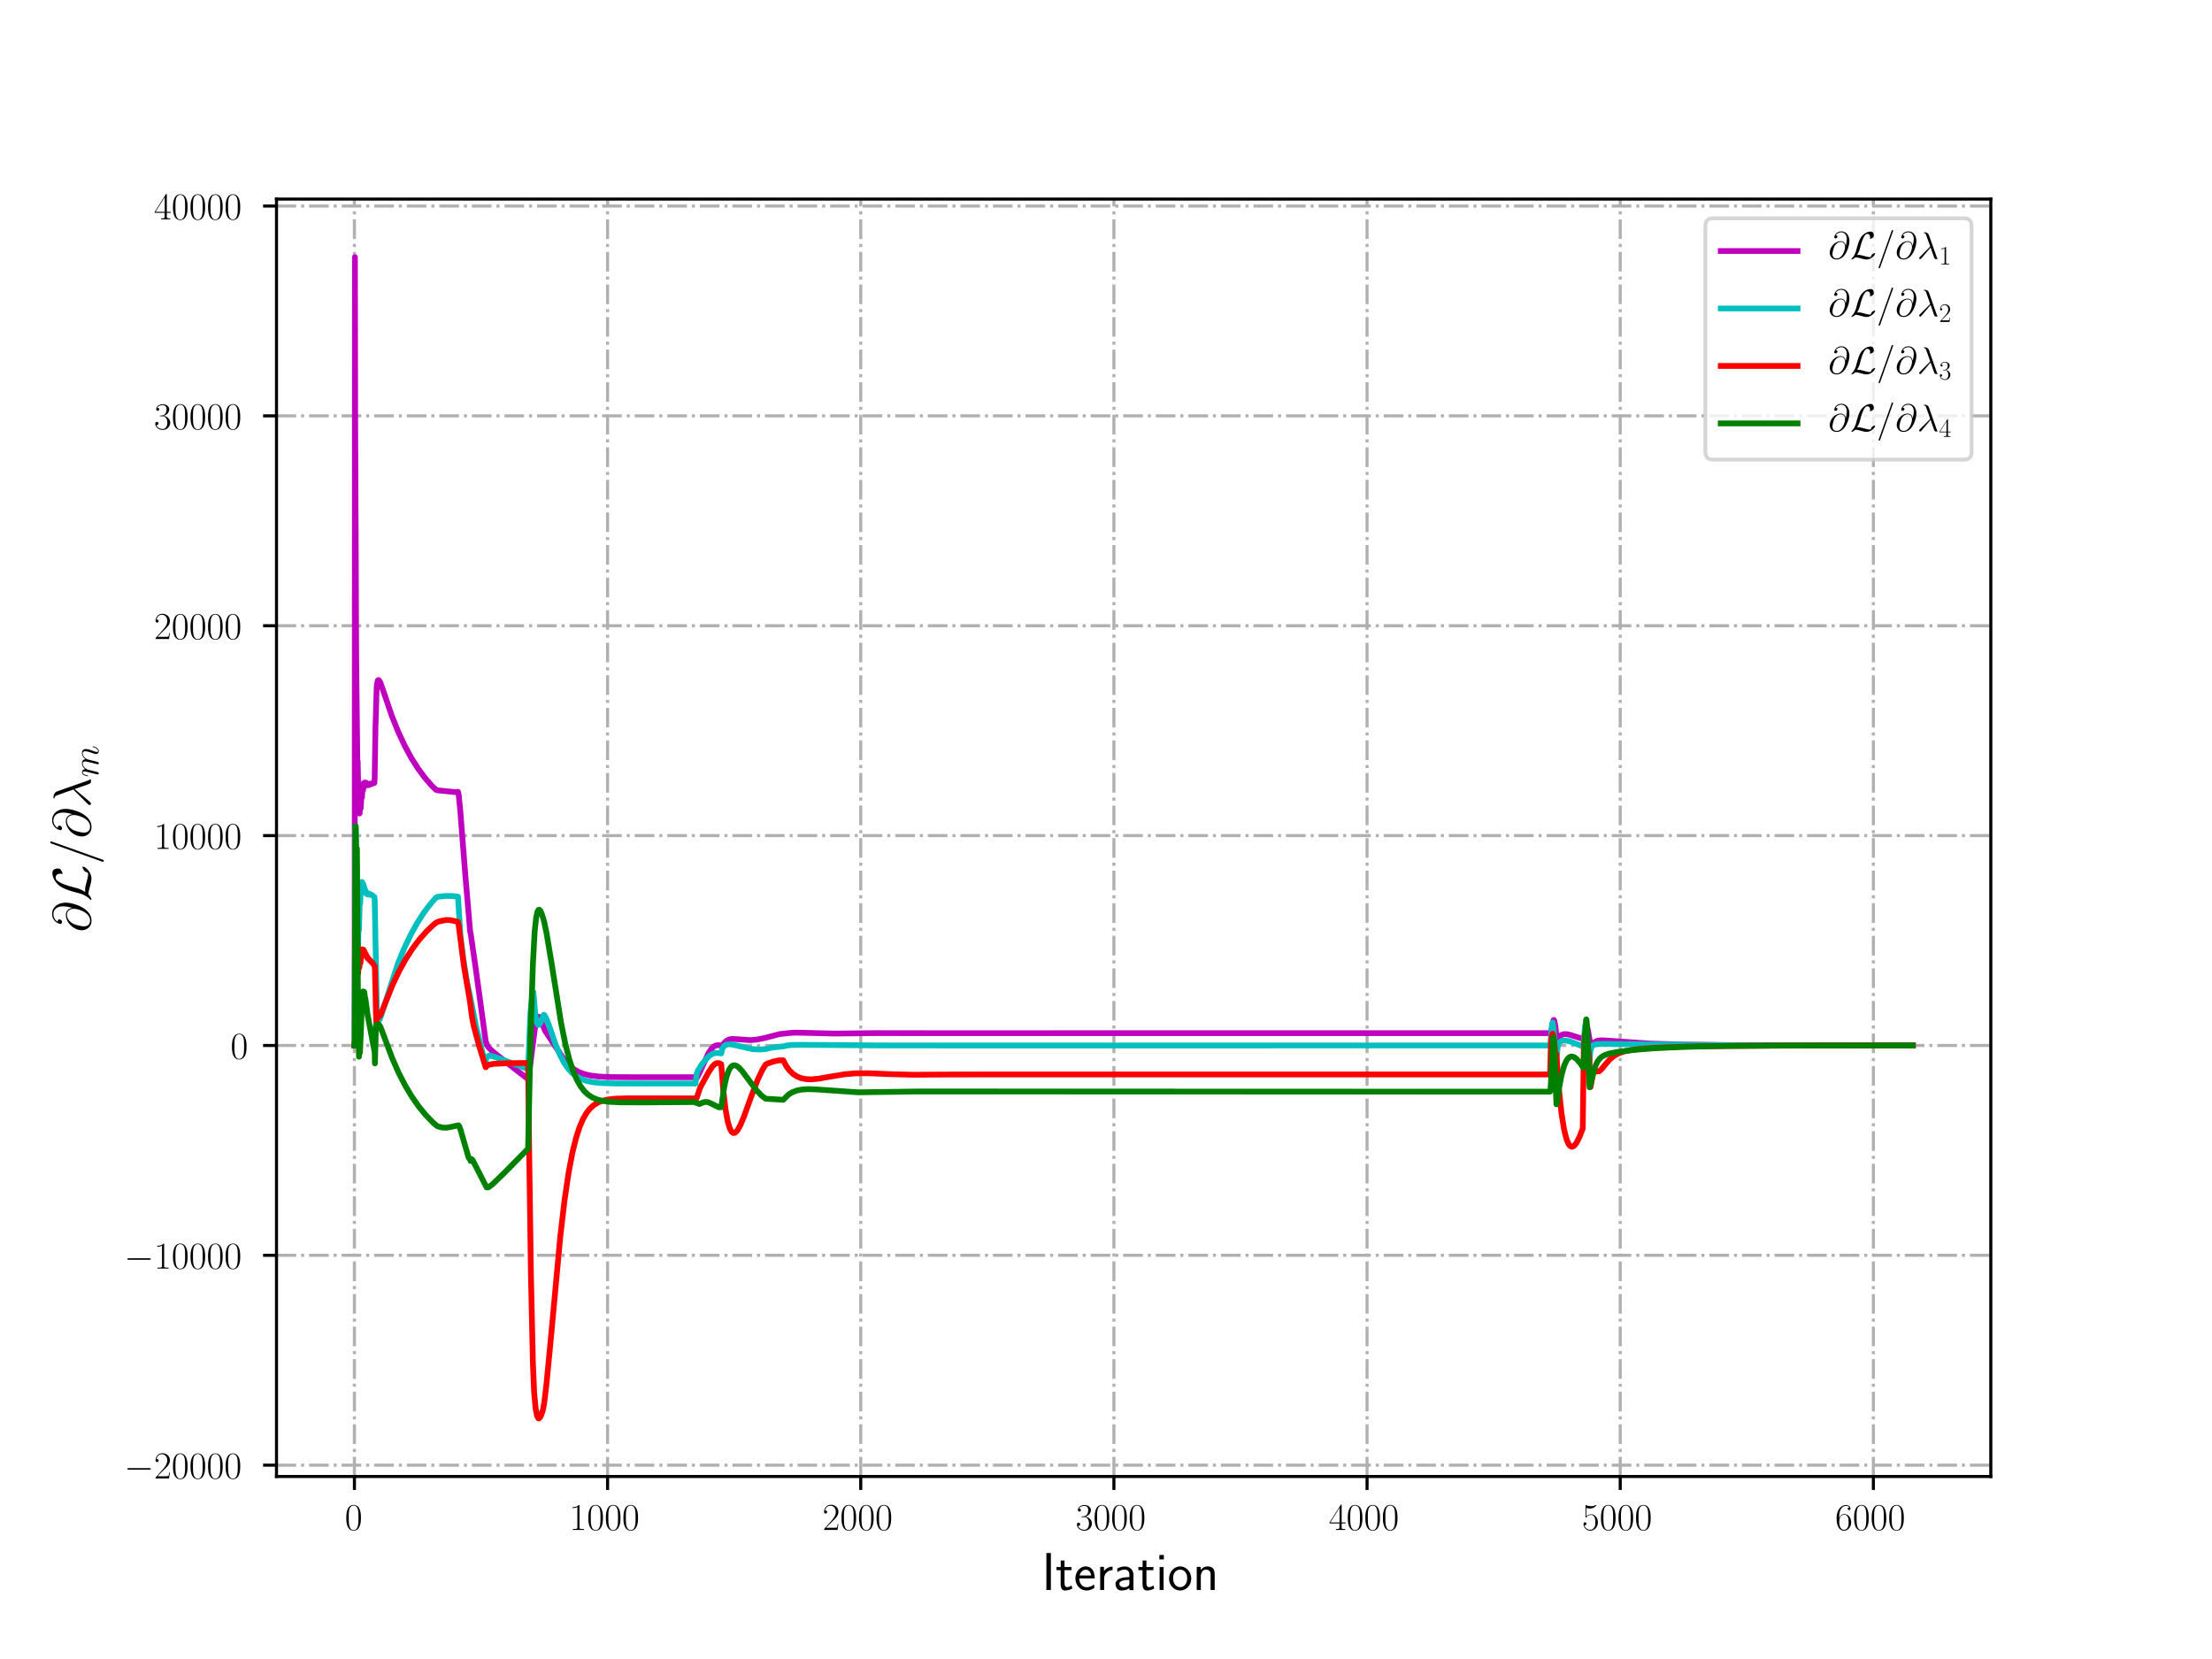<?xml version="1.0" encoding="utf-8" standalone="no"?>
<!DOCTYPE svg PUBLIC "-//W3C//DTD SVG 1.1//EN"
  "http://www.w3.org/Graphics/SVG/1.1/DTD/svg11.dtd">
<!-- Created with matplotlib (http://matplotlib.org/) -->
<svg height="432pt" version="1.1" viewBox="0 0 576 432" width="576pt" xmlns="http://www.w3.org/2000/svg" xmlns:xlink="http://www.w3.org/1999/xlink">
 <defs>
  <style type="text/css">
*{stroke-linecap:butt;stroke-linejoin:round;}
  </style>
 </defs>
 <g id="figure_1">
  <g id="patch_1">
   <path d="M 0 432 
L 576 432 
L 576 0 
L 0 0 
z
" style="fill:#ffffff;"/>
  </g>
  <g id="axes_1">
   <g id="patch_2">
    <path d="M 72 384.48 
L 518.4 384.48 
L 518.4 51.84 
L 72 51.84 
z
" style="fill:#ffffff;"/>
   </g>
   <g id="matplotlib.axis_1">
    <g id="xtick_1">
     <g id="line2d_1">
      <path clip-path="url(#p18b8fedb4f)" d="M 92.291 384.48 
L 92.291 51.84 
" style="fill:none;stroke:#b0b0b0;stroke-dasharray:5.12,1.28,0.8,1.28;stroke-dashoffset:0;stroke-width:0.8;"/>
     </g>
     <g id="line2d_2">
      <defs>
       <path d="M 0 0 
L 0 3.5 
" id="ma1c100e783" style="stroke:#000000;stroke-width:0.8;"/>
      </defs>
      <g>
       <use style="stroke:#000000;stroke-width:0.8;" x="92.291" xlink:href="#ma1c100e783" y="384.48"/>
      </g>
     </g>
     <g id="text_1">
      <!-- $0$ -->
      <defs>
       <path d="M 42 31.641 
C 42 37.75 41.906 48.125 37.703 56.109 
C 34 63.109 28.094 65.594 22.906 65.594 
C 18.094 65.594 12 63.406 8.203 56.203 
C 4.203 48.719 3.797 39.438 3.797 31.641 
C 3.797 25.953 3.906 17.281 7 9.672 
C 11.297 -0.609 19 -2 22.906 -2 
C 27.5 -2 34.5 -0.109 38.594 9.375 
C 41.594 16.281 42 24.359 42 31.641 
z
M 22.906 -0.406 
C 16.5 -0.406 12.703 5.078 11.297 12.688 
C 10.203 18.562 10.203 27.156 10.203 32.75 
C 10.203 40.438 10.203 46.828 11.5 52.922 
C 13.406 61.391 19 64 22.906 64 
C 27 64 32.297 61.297 34.203 53.125 
C 35.5 47.438 35.594 40.734 35.594 32.75 
C 35.594 26.25 35.594 18.266 34.406 12.375 
C 32.297 1.484 26.406 -0.406 22.906 -0.406 
z
" id="CMR17-48"/>
      </defs>
      <g transform="translate(89.8 398.398)scale(0.1 -0.1)">
       <use transform="scale(0.996)" xlink:href="#CMR17-48"/>
      </g>
     </g>
    </g>
    <g id="xtick_2">
     <g id="line2d_3">
      <path clip-path="url(#p18b8fedb4f)" d="M 158.213 384.48 
L 158.213 51.84 
" style="fill:none;stroke:#b0b0b0;stroke-dasharray:5.12,1.28,0.8,1.28;stroke-dashoffset:0;stroke-width:0.8;"/>
     </g>
     <g id="line2d_4">
      <g>
       <use style="stroke:#000000;stroke-width:0.8;" x="158.213" xlink:href="#ma1c100e783" y="384.48"/>
      </g>
     </g>
     <g id="text_2">
      <!-- $1000$ -->
      <defs>
       <path d="M 26.594 63.406 
C 26.594 65.5 26.5 65.5 25.094 65.5 
C 21.203 61.188 15.297 59.797 9.703 59.797 
C 9.406 59.797 8.906 59.797 8.797 59.5 
C 8.703 59.297 8.703 59.094 8.703 57 
C 11.797 57 17 57.594 21 59.984 
L 21 7.203 
C 21 3.688 20.797 2.5 12.203 2.5 
L 9.203 2.5 
L 9.203 0 
C 14 0 19 0 23.797 0 
C 28.594 0 33.594 0 38.406 0 
L 38.406 2.5 
L 35.406 2.5 
C 26.797 2.5 26.594 3.594 26.594 7.156 
z
" id="CMR17-49"/>
      </defs>
      <g transform="translate(148.251 398.398)scale(0.1 -0.1)">
       <use transform="scale(0.996)" xlink:href="#CMR17-49"/>
       <use transform="translate(45.69 0)scale(0.996)" xlink:href="#CMR17-48"/>
       <use transform="translate(91.381 0)scale(0.996)" xlink:href="#CMR17-48"/>
       <use transform="translate(137.071 0)scale(0.996)" xlink:href="#CMR17-48"/>
      </g>
     </g>
    </g>
    <g id="xtick_3">
     <g id="line2d_5">
      <path clip-path="url(#p18b8fedb4f)" d="M 224.136 384.48 
L 224.136 51.84 
" style="fill:none;stroke:#b0b0b0;stroke-dasharray:5.12,1.28,0.8,1.28;stroke-dashoffset:0;stroke-width:0.8;"/>
     </g>
     <g id="line2d_6">
      <g>
       <use style="stroke:#000000;stroke-width:0.8;" x="224.136" xlink:href="#ma1c100e783" y="384.48"/>
      </g>
     </g>
     <g id="text_3">
      <!-- $2000$ -->
      <defs>
       <path d="M 41.703 15.453 
L 39.906 15.453 
C 38.906 8.375 38.094 7.172 37.703 6.562 
C 37.203 5.766 30 5.766 28.594 5.766 
L 9.406 5.766 
C 13 9.672 20 16.75 28.5 24.953 
C 34.594 30.734 41.703 37.531 41.703 47.422 
C 41.703 59.219 32.297 66 21.797 66 
C 10.797 66 4.094 56.312 4.094 47.344 
C 4.094 43.438 7 42.938 8.203 42.938 
C 9.203 42.938 12.203 43.547 12.203 47.031 
C 12.203 50.109 9.594 51 8.203 51 
C 7.594 51 7 50.906 6.594 50.703 
C 8.5 59.219 14.297 63.406 20.406 63.406 
C 29.094 63.406 34.797 56.516 34.797 47.422 
C 34.797 38.734 29.703 31.25 24 24.75 
L 4.094 2.281 
L 4.094 0 
L 39.297 0 
z
" id="CMR17-50"/>
      </defs>
      <g transform="translate(214.173 398.398)scale(0.1 -0.1)">
       <use transform="scale(0.996)" xlink:href="#CMR17-50"/>
       <use transform="translate(45.69 0)scale(0.996)" xlink:href="#CMR17-48"/>
       <use transform="translate(91.381 0)scale(0.996)" xlink:href="#CMR17-48"/>
       <use transform="translate(137.071 0)scale(0.996)" xlink:href="#CMR17-48"/>
      </g>
     </g>
    </g>
    <g id="xtick_4">
     <g id="line2d_7">
      <path clip-path="url(#p18b8fedb4f)" d="M 290.058 384.48 
L 290.058 51.84 
" style="fill:none;stroke:#b0b0b0;stroke-dasharray:5.12,1.28,0.8,1.28;stroke-dashoffset:0;stroke-width:0.8;"/>
     </g>
     <g id="line2d_8">
      <g>
       <use style="stroke:#000000;stroke-width:0.8;" x="290.058" xlink:href="#ma1c100e783" y="384.48"/>
      </g>
     </g>
     <g id="text_4">
      <!-- $3000$ -->
      <defs>
       <path d="M 22.094 33.703 
C 31 33.703 34.906 25.969 34.906 17.031 
C 34.906 5 28.5 0.391 22.703 0.391 
C 17.406 0.391 8.797 3.031 6.094 10.828 
C 6.594 10.625 7.094 10.625 7.594 10.625 
C 10 10.625 11.797 12.219 11.797 14.812 
C 11.797 17.703 9.594 19 7.594 19 
C 5.906 19 3.297 18.203 3.297 14.469 
C 3.297 5.234 12.297 -2 22.906 -2 
C 34 -2 42.5 6.719 42.5 16.953 
C 42.5 26.672 34.5 33.703 25 34.797 
C 32.594 36.375 39.906 43.062 39.906 52.016 
C 39.906 59.688 32 65.297 23 65.297 
C 13.906 65.297 5.906 59.828 5.906 52.016 
C 5.906 48.594 8.5 48 9.797 48 
C 11.906 48 13.703 49.297 13.703 51.891 
C 13.703 54.469 11.906 55.766 9.797 55.766 
C 9.406 55.766 8.906 55.766 8.5 55.578 
C 11.406 61.859 19.297 63 22.797 63 
C 26.297 63 32.906 61.328 32.906 51.875 
C 32.906 49.109 32.5 44.188 29.094 39.844 
C 26.094 36 22.703 36 19.406 35.688 
C 18.906 35.688 16.594 35.453 16.203 35.453 
C 15.5 35.359 15.094 35.266 15.094 34.5 
C 15.094 33.797 15.203 33.703 17.203 33.703 
z
" id="CMR17-51"/>
      </defs>
      <g transform="translate(280.095 398.398)scale(0.1 -0.1)">
       <use transform="scale(0.996)" xlink:href="#CMR17-51"/>
       <use transform="translate(45.69 0)scale(0.996)" xlink:href="#CMR17-48"/>
       <use transform="translate(91.381 0)scale(0.996)" xlink:href="#CMR17-48"/>
       <use transform="translate(137.071 0)scale(0.996)" xlink:href="#CMR17-48"/>
      </g>
     </g>
    </g>
    <g id="xtick_5">
     <g id="line2d_9">
      <path clip-path="url(#p18b8fedb4f)" d="M 355.98 384.48 
L 355.98 51.84 
" style="fill:none;stroke:#b0b0b0;stroke-dasharray:5.12,1.28,0.8,1.28;stroke-dashoffset:0;stroke-width:0.8;"/>
     </g>
     <g id="line2d_10">
      <g>
       <use style="stroke:#000000;stroke-width:0.8;" x="355.98" xlink:href="#ma1c100e783" y="384.48"/>
      </g>
     </g>
     <g id="text_5">
      <!-- $4000$ -->
      <defs>
       <path d="M 33.594 64.406 
C 33.594 66.5 33.5 66.5 31.703 66.5 
L 2 19.594 
L 2 17 
L 27.797 17 
L 27.797 7.141 
C 27.797 3.5 27.594 2.5 20.594 2.5 
L 18.703 2.5 
L 18.703 0 
C 21.906 0 27.297 0 30.703 0 
C 34.094 0 39.5 0 42.703 0 
L 42.703 2.5 
L 40.797 2.5 
C 33.797 2.5 33.594 3.5 33.594 7.141 
L 33.594 17 
L 43.797 17 
L 43.797 19.594 
L 33.594 19.594 
z
M 28.094 57.859 
L 28.094 19.594 
L 4 19.594 
z
" id="CMR17-52"/>
      </defs>
      <g transform="translate(346.018 398.398)scale(0.1 -0.1)">
       <use transform="scale(0.996)" xlink:href="#CMR17-52"/>
       <use transform="translate(45.69 0)scale(0.996)" xlink:href="#CMR17-48"/>
       <use transform="translate(91.381 0)scale(0.996)" xlink:href="#CMR17-48"/>
       <use transform="translate(137.071 0)scale(0.996)" xlink:href="#CMR17-48"/>
      </g>
     </g>
    </g>
    <g id="xtick_6">
     <g id="line2d_11">
      <path clip-path="url(#p18b8fedb4f)" d="M 421.903 384.48 
L 421.903 51.84 
" style="fill:none;stroke:#b0b0b0;stroke-dasharray:5.12,1.28,0.8,1.28;stroke-dashoffset:0;stroke-width:0.8;"/>
     </g>
     <g id="line2d_12">
      <g>
       <use style="stroke:#000000;stroke-width:0.8;" x="421.903" xlink:href="#ma1c100e783" y="384.48"/>
      </g>
     </g>
     <g id="text_6">
      <!-- $5000$ -->
      <defs>
       <path d="M 11.406 57.688 
C 12.406 57.281 16.5 56 20.703 56 
C 30 56 35.094 61.109 38 64.062 
C 38 64.953 38 65.5 37.406 65.5 
C 37.297 65.5 37.094 65.5 36.297 65.047 
C 32.797 63.406 28.703 62.078 23.703 62.078 
C 20.703 62.078 16.203 62.484 11.297 64.672 
C 10.203 65.172 10 65.172 9.906 65.172 
C 9.406 65.172 9.297 65.062 9.297 63.078 
L 9.297 34.422 
C 9.297 32.641 9.297 32.141 10.297 32.141 
C 10.797 32.141 11 32.344 11.5 33.031 
C 14.703 37.516 19.094 39.406 24.094 39.406 
C 27.594 39.406 35.094 37.219 35.094 20.141 
C 35.094 16.953 35.094 11.172 32.094 6.578 
C 29.594 2.484 25.703 0.391 21.406 0.391 
C 14.797 0.391 8.094 5 6.297 12.719 
C 6.703 12.609 7.5 12.422 7.906 12.422 
C 9.203 12.422 11.703 13.125 11.703 16.219 
C 11.703 18.906 9.797 20 7.906 20 
C 5.594 20 4.094 18.594 4.094 15.797 
C 4.094 7.094 11 -2 21.594 -2 
C 31.906 -2 41.703 6.875 41.703 19.75 
C 41.703 31.719 33.906 41 24.203 41 
C 19.094 41 14.797 39.109 11.406 35.531 
z
" id="CMR17-53"/>
      </defs>
      <g transform="translate(411.94 398.398)scale(0.1 -0.1)">
       <use transform="scale(0.996)" xlink:href="#CMR17-53"/>
       <use transform="translate(45.69 0)scale(0.996)" xlink:href="#CMR17-48"/>
       <use transform="translate(91.381 0)scale(0.996)" xlink:href="#CMR17-48"/>
       <use transform="translate(137.071 0)scale(0.996)" xlink:href="#CMR17-48"/>
      </g>
     </g>
    </g>
    <g id="xtick_7">
     <g id="line2d_13">
      <path clip-path="url(#p18b8fedb4f)" d="M 487.825 384.48 
L 487.825 51.84 
" style="fill:none;stroke:#b0b0b0;stroke-dasharray:5.12,1.28,0.8,1.28;stroke-dashoffset:0;stroke-width:0.8;"/>
     </g>
     <g id="line2d_14">
      <g>
       <use style="stroke:#000000;stroke-width:0.8;" x="487.825" xlink:href="#ma1c100e783" y="384.48"/>
      </g>
     </g>
     <g id="text_7">
      <!-- $6000$ -->
      <defs>
       <path d="M 10.594 34 
C 10.594 57.656 21.797 63 28.297 63 
C 30.406 63 35.5 62.641 37.5 59 
C 35.906 59 32.906 59 32.906 55.516 
C 32.906 52.828 35.094 51.922 36.5 51.922 
C 37.406 51.922 40.094 52.312 40.094 55.625 
C 40.094 61.781 35.094 65.297 28.203 65.297 
C 16.297 65.297 3.797 52.969 3.797 31 
C 3.797 3.953 15.094 -2 23.094 -2 
C 32.797 -2 42 6.672 42 20.047 
C 42 32.516 33.906 41.594 23.703 41.594 
C 17.594 41.594 13.094 37.609 10.594 30.625 
z
M 23.094 0.391 
C 10.797 0.391 10.797 18.75 10.797 22.438 
C 10.797 29.625 14.203 40 23.5 40 
C 25.203 40 30.094 40 33.406 33.125 
C 35.203 29.219 35.203 25.141 35.203 20.141 
C 35.203 14.75 35.203 10.781 33.094 6.781 
C 30.906 2.672 27.703 0.391 23.094 0.391 
z
" id="CMR17-54"/>
      </defs>
      <g transform="translate(477.863 398.398)scale(0.1 -0.1)">
       <use transform="scale(0.996)" xlink:href="#CMR17-54"/>
       <use transform="translate(45.69 0)scale(0.996)" xlink:href="#CMR17-48"/>
       <use transform="translate(91.381 0)scale(0.996)" xlink:href="#CMR17-48"/>
       <use transform="translate(137.071 0)scale(0.996)" xlink:href="#CMR17-48"/>
      </g>
     </g>
    </g>
    <g id="text_8">
     <!-- Iteration -->
     <defs>
      <path d="M 17.094 69 
L 8.703 69 
L 8.703 0 
L 17.094 0 
z
" id="CMSS17-73"/>
      <path d="M 16.703 37 
L 29.703 37 
L 29.703 42.766 
L 16.703 42.766 
L 16.703 55 
L 9.594 55 
L 9.594 42.766 
L 1.703 42.766 
L 1.703 37 
L 9.406 37 
L 9.406 11.703 
C 9.406 6 10.703 -1 17.297 -1 
C 22.297 -1 26.906 0.391 31.297 2.688 
L 29.703 8.562 
C 27.297 6.469 24.406 5.266 21.297 5.266 
C 16.906 5.266 16.703 10.875 16.703 13.375 
z
" id="CMSS17-116"/>
      <path d="M 39.094 21.516 
C 39.094 24.844 38.906 31.297 35.703 36.641 
C 32.203 42.391 26.5 44 22.203 44 
C 11.797 44 3 34.188 3 21.484 
C 3 9.094 12.094 -1 23.594 -1 
C 28.094 -1 33.594 0.297 38.594 3.875 
C 38.594 4.281 38.406 6.469 38.297 6.562 
C 38.297 6.766 38 9.844 38 10.25 
C 33.203 6.359 27.703 5.078 23.703 5.078 
C 17.297 5.078 10.406 10.422 10.094 21.516 
z
M 10.906 27 
C 12.203 32.562 16.594 37.828 22.203 37.828 
C 23.703 37.828 30.703 37.828 32.5 27 
z
" id="CMSS17-101"/>
      <path d="M 14.906 21.297 
C 14.906 30.703 21.797 37 30.594 37 
L 30.594 43.578 
C 24.203 43.578 18.203 40.391 14.594 35.203 
L 14.594 43.094 
L 7.5 43.094 
L 7.5 0 
L 14.906 0 
z
" id="CMSS17-114"/>
      <path d="M 37.594 27.984 
C 37.594 37.375 30.906 43.875 21.906 43.875 
C 17.5 43.875 12.703 43.078 7.203 39.891 
L 7.797 33.359 
C 10.297 35.125 14.594 38 21.797 38 
C 26.906 38 30 34.062 30 27.844 
L 30 24 
C 14 24 4 19.344 4 11.344 
C 4 7.203 6.5 -1 14.797 -1 
C 16.297 -1 24.406 -1 30.203 3.391 
L 30.203 -0.297 
L 37.594 -0.297 
z
M 30 12.75 
C 30 10.953 30 8.562 27 6.781 
C 24.406 5.078 21.094 5.078 19.703 5.078 
C 14.703 5.078 11.297 7.984 11.297 11.625 
C 11.297 18.922 26.906 18.922 30 18.922 
z
" id="CMSS17-97"/>
      <path d="M 15.297 65.359 
L 6.906 65.359 
L 6.906 57 
L 15.297 57 
z
M 14.797 42.797 
L 7.406 42.797 
L 7.406 0 
L 14.797 0 
z
" id="CMSS17-105"/>
      <path d="M 44.203 21.188 
C 44.203 34 34.703 44 23.5 44 
C 12 44 2.703 33.703 2.703 21.188 
C 2.703 8.5 12.297 -1 23.406 -1 
C 34.797 -1 44.203 8.797 44.203 21.188 
z
M 23.5 5.266 
C 16.406 5.266 10.297 11.078 10.297 22 
C 10.297 33.609 17.406 37.922 23.406 37.922 
C 29.906 37.922 36.594 33.219 36.594 22 
C 36.594 10.672 30.094 5.266 23.5 5.266 
z
" id="CMSS17-111"/>
      <path d="M 40.906 29.328 
C 40.906 35.672 39.406 44 28.094 44 
C 21.703 44 17.5 40.719 14.703 37.328 
L 14.703 43.094 
L 7.406 43.094 
L 7.406 0 
L 15 0 
L 15 24.359 
C 15 30.688 17.406 37.938 24.203 37.938 
C 33 37.938 33.297 32 33.297 28.578 
L 33.297 0 
L 40.906 0 
z
" id="CMSS17-110"/>
     </defs>
     <g transform="translate(271.264 414.022)scale(0.14 -0.14)">
      <use transform="scale(0.996)" xlink:href="#CMSS17-73"/>
      <use transform="translate(25.784 0)scale(0.996)" xlink:href="#CMSS17-116"/>
      <use transform="translate(59.615 0)scale(0.996)" xlink:href="#CMSS17-101"/>
      <use transform="translate(101.254 0)scale(0.996)" xlink:href="#CMSS17-114"/>
      <use transform="translate(133.164 0)scale(0.996)" xlink:href="#CMSS17-97"/>
      <use transform="translate(178.086 0)scale(0.996)" xlink:href="#CMSS17-116"/>
      <use transform="translate(211.918 0)scale(0.996)" xlink:href="#CMSS17-105"/>
      <use transform="translate(234.098 0)scale(0.996)" xlink:href="#CMSS17-111"/>
      <use transform="translate(280.942 0)scale(0.996)" xlink:href="#CMSS17-110"/>
     </g>
    </g>
   </g>
   <g id="matplotlib.axis_2">
    <g id="ytick_1">
     <g id="line2d_15">
      <path clip-path="url(#p18b8fedb4f)" d="M 72 381.528 
L 518.4 381.528 
" style="fill:none;stroke:#b0b0b0;stroke-dasharray:5.12,1.28,0.8,1.28;stroke-dashoffset:0;stroke-width:0.8;"/>
     </g>
     <g id="line2d_16">
      <defs>
       <path d="M 0 0 
L -3.5 0 
" id="mc0609424d5" style="stroke:#000000;stroke-width:0.8;"/>
      </defs>
      <g>
       <use style="stroke:#000000;stroke-width:0.8;" x="72" xlink:href="#mc0609424d5" y="381.528"/>
      </g>
     </g>
     <g id="text_9">
      <!-- $-20000$ -->
      <defs>
       <path d="M 65.906 23 
C 67.594 23 69.406 23 69.406 25 
C 69.406 27 67.594 27 65.906 27 
L 11.797 27 
C 10.094 27 8.297 27 8.297 25 
C 8.297 23 10.094 23 11.797 23 
z
" id="CMSY10-0"/>
      </defs>
      <g transform="translate(32.345 384.987)scale(0.1 -0.1)">
       <use transform="scale(0.996)" xlink:href="#CMSY10-0"/>
       <use transform="translate(77.487 0)scale(0.996)" xlink:href="#CMR17-50"/>
       <use transform="translate(123.178 0)scale(0.996)" xlink:href="#CMR17-48"/>
       <use transform="translate(168.868 0)scale(0.996)" xlink:href="#CMR17-48"/>
       <use transform="translate(214.559 0)scale(0.996)" xlink:href="#CMR17-48"/>
       <use transform="translate(260.249 0)scale(0.996)" xlink:href="#CMR17-48"/>
      </g>
     </g>
    </g>
    <g id="ytick_2">
     <g id="line2d_17">
      <path clip-path="url(#p18b8fedb4f)" d="M 72 326.881 
L 518.4 326.881 
" style="fill:none;stroke:#b0b0b0;stroke-dasharray:5.12,1.28,0.8,1.28;stroke-dashoffset:0;stroke-width:0.8;"/>
     </g>
     <g id="line2d_18">
      <g>
       <use style="stroke:#000000;stroke-width:0.8;" x="72" xlink:href="#mc0609424d5" y="326.881"/>
      </g>
     </g>
     <g id="text_10">
      <!-- $-10000$ -->
      <g transform="translate(32.345 330.34)scale(0.1 -0.1)">
       <use transform="scale(0.996)" xlink:href="#CMSY10-0"/>
       <use transform="translate(77.487 0)scale(0.996)" xlink:href="#CMR17-49"/>
       <use transform="translate(123.178 0)scale(0.996)" xlink:href="#CMR17-48"/>
       <use transform="translate(168.868 0)scale(0.996)" xlink:href="#CMR17-48"/>
       <use transform="translate(214.559 0)scale(0.996)" xlink:href="#CMR17-48"/>
       <use transform="translate(260.249 0)scale(0.996)" xlink:href="#CMR17-48"/>
      </g>
     </g>
    </g>
    <g id="ytick_3">
     <g id="line2d_19">
      <path clip-path="url(#p18b8fedb4f)" d="M 72 272.234 
L 518.4 272.234 
" style="fill:none;stroke:#b0b0b0;stroke-dasharray:5.12,1.28,0.8,1.28;stroke-dashoffset:0;stroke-width:0.8;"/>
     </g>
     <g id="line2d_20">
      <g>
       <use style="stroke:#000000;stroke-width:0.8;" x="72" xlink:href="#mc0609424d5" y="272.234"/>
      </g>
     </g>
     <g id="text_11">
      <!-- $0$ -->
      <g transform="translate(60.019 275.693)scale(0.1 -0.1)">
       <use transform="scale(0.996)" xlink:href="#CMR17-48"/>
      </g>
     </g>
    </g>
    <g id="ytick_4">
     <g id="line2d_21">
      <path clip-path="url(#p18b8fedb4f)" d="M 72 217.587 
L 518.4 217.587 
" style="fill:none;stroke:#b0b0b0;stroke-dasharray:5.12,1.28,0.8,1.28;stroke-dashoffset:0;stroke-width:0.8;"/>
     </g>
     <g id="line2d_22">
      <g>
       <use style="stroke:#000000;stroke-width:0.8;" x="72" xlink:href="#mc0609424d5" y="217.587"/>
      </g>
     </g>
     <g id="text_12">
      <!-- $10000$ -->
      <g transform="translate(40.093 221.047)scale(0.1 -0.1)">
       <use transform="scale(0.996)" xlink:href="#CMR17-49"/>
       <use transform="translate(45.69 0)scale(0.996)" xlink:href="#CMR17-48"/>
       <use transform="translate(91.381 0)scale(0.996)" xlink:href="#CMR17-48"/>
       <use transform="translate(137.071 0)scale(0.996)" xlink:href="#CMR17-48"/>
       <use transform="translate(182.762 0)scale(0.996)" xlink:href="#CMR17-48"/>
      </g>
     </g>
    </g>
    <g id="ytick_5">
     <g id="line2d_23">
      <path clip-path="url(#p18b8fedb4f)" d="M 72 162.94 
L 518.4 162.94 
" style="fill:none;stroke:#b0b0b0;stroke-dasharray:5.12,1.28,0.8,1.28;stroke-dashoffset:0;stroke-width:0.8;"/>
     </g>
     <g id="line2d_24">
      <g>
       <use style="stroke:#000000;stroke-width:0.8;" x="72" xlink:href="#mc0609424d5" y="162.94"/>
      </g>
     </g>
     <g id="text_13">
      <!-- $20000$ -->
      <g transform="translate(40.093 166.4)scale(0.1 -0.1)">
       <use transform="scale(0.996)" xlink:href="#CMR17-50"/>
       <use transform="translate(45.69 0)scale(0.996)" xlink:href="#CMR17-48"/>
       <use transform="translate(91.381 0)scale(0.996)" xlink:href="#CMR17-48"/>
       <use transform="translate(137.071 0)scale(0.996)" xlink:href="#CMR17-48"/>
       <use transform="translate(182.762 0)scale(0.996)" xlink:href="#CMR17-48"/>
      </g>
     </g>
    </g>
    <g id="ytick_6">
     <g id="line2d_25">
      <path clip-path="url(#p18b8fedb4f)" d="M 72 108.294 
L 518.4 108.294 
" style="fill:none;stroke:#b0b0b0;stroke-dasharray:5.12,1.28,0.8,1.28;stroke-dashoffset:0;stroke-width:0.8;"/>
     </g>
     <g id="line2d_26">
      <g>
       <use style="stroke:#000000;stroke-width:0.8;" x="72" xlink:href="#mc0609424d5" y="108.294"/>
      </g>
     </g>
     <g id="text_14">
      <!-- $30000$ -->
      <g transform="translate(40.093 111.753)scale(0.1 -0.1)">
       <use transform="scale(0.996)" xlink:href="#CMR17-51"/>
       <use transform="translate(45.69 0)scale(0.996)" xlink:href="#CMR17-48"/>
       <use transform="translate(91.381 0)scale(0.996)" xlink:href="#CMR17-48"/>
       <use transform="translate(137.071 0)scale(0.996)" xlink:href="#CMR17-48"/>
       <use transform="translate(182.762 0)scale(0.996)" xlink:href="#CMR17-48"/>
      </g>
     </g>
    </g>
    <g id="ytick_7">
     <g id="line2d_27">
      <path clip-path="url(#p18b8fedb4f)" d="M 72 53.647 
L 518.4 53.647 
" style="fill:none;stroke:#b0b0b0;stroke-dasharray:5.12,1.28,0.8,1.28;stroke-dashoffset:0;stroke-width:0.8;"/>
     </g>
     <g id="line2d_28">
      <g>
       <use style="stroke:#000000;stroke-width:0.8;" x="72" xlink:href="#mc0609424d5" y="53.647"/>
      </g>
     </g>
     <g id="text_15">
      <!-- $40000$ -->
      <g transform="translate(40.093 57.106)scale(0.1 -0.1)">
       <use transform="scale(0.996)" xlink:href="#CMR17-52"/>
       <use transform="translate(45.69 0)scale(0.996)" xlink:href="#CMR17-48"/>
       <use transform="translate(91.381 0)scale(0.996)" xlink:href="#CMR17-48"/>
       <use transform="translate(137.071 0)scale(0.996)" xlink:href="#CMR17-48"/>
       <use transform="translate(182.762 0)scale(0.996)" xlink:href="#CMR17-48"/>
      </g>
     </g>
    </g>
    <g id="text_16">
     <!-- $\partial \mathcal{L}/ \partial \lambda_{m}$ -->
     <defs>
      <path d="M 45.406 33.516 
C 44.797 39.125 41.297 45.859 32.297 45.859 
C 18.203 45.859 3.797 31.516 3.797 15.562 
C 3.797 9.438 8 -2.094 21.594 -2.094 
C 45.203 -2.094 55.297 32.297 55.297 46 
C 55.297 60.406 47.203 71.5 34.406 71.5 
C 19.906 71.5 15.594 58.797 15.594 56.094 
C 15.594 55.203 16.203 53 19 53 
C 22.5 53 24 56.203 24 57.906 
C 24 61 20.906 61 19.594 61 
C 23.703 68.406 31.297 69.094 34 69.094 
C 42.797 69.094 48.406 62.109 48.406 50.969 
C 48.406 44.578 46.5 37.188 45.5 33.516 
z
M 21.906 0.594 
C 12.5 0.594 10.906 8.031 10.906 12.25 
C 10.906 16.656 13.703 27 15.203 30.703 
C 16.5 33.719 22.203 43.859 32.594 43.859 
C 41.703 43.859 43.797 35.922 43.797 30.516 
C 43.797 23.078 37.297 0.594 21.906 0.594 
z
" id="CMMI12-64"/>
      <path d="M 18 9.531 
C 23.406 17.984 25.094 24.406 26.406 29.734 
C 29.906 43.594 33.703 55.656 39.906 62.578 
C 41.094 63.906 41.906 64.797 45.094 64.797 
C 52 64.797 52.203 57.875 52.203 56.453 
C 52.203 54.656 51.703 53.234 51.703 52.734 
C 51.703 52.031 52.297 52.031 52.406 52.031 
C 54 52.031 56.703 53.141 59.203 54.953 
C 61 56.359 61.906 57.359 61.906 61.469 
C 61.906 66.891 59.094 71 53.5 71 
C 50.297 71 41.5 70.203 31.703 60.25 
C 23.703 52.016 19 33.938 17.094 26.406 
C 15.297 19.5 14.5 16.375 11.5 10.344 
C 10.797 9.156 8.203 4.734 6.797 3.422 
C 4.094 0.922 3.094 -0.891 3.094 -1.391 
C 3.094 -1.594 3.297 -2 4 -2 
C 4.406 -2 6.5 -1.594 9.094 0.078 
C 10.797 1.062 11 1.25 13.297 3.609 
C 18.297 3.609 21.797 2.703 28.094 0.906 
C 33.203 -0.5 38.297 -2 43.406 -2 
C 51.5 -2 59.703 4.125 62.906 8.531 
C 64.906 11.234 65.5 13.75 65.5 14.047 
C 65.5 14.75 64.906 14.75 64.797 14.75 
C 63.203 14.75 60.797 13.656 59.094 12.438 
C 56.406 10.734 56.203 10.141 55.594 8.422 
C 55.094 6.812 54.5 6.016 54.094 5.406 
C 53.297 4.203 53.203 4.203 51.703 4.203 
C 46.906 4.203 41.906 5.719 35.297 7.516 
C 32.5 8.312 27 9.938 22 9.938 
C 20.703 9.938 19.297 9.828 18 9.531 
z
" id="CMSY10-76"/>
      <path d="M 42.906 71.281 
C 42.906 71.391 43.5 72.906 43.5 73.094 
C 43.5 74.297 42.5 75 41.703 75 
C 41.203 75 40.297 75 39.5 72.797 
L 6 -21.297 
C 6 -21.406 5.406 -22.891 5.406 -23.094 
C 5.406 -24.297 6.406 -25 7.203 -25 
C 7.797 -25 8.703 -24.891 9.406 -22.797 
z
" id="CMMI12-61"/>
      <path d="M 30.906 61.953 
C 28.406 69 20.5 69 19.203 69 
C 18.594 69 17.5 69 17.5 68 
C 17.5 67.219 18.094 67.109 18.594 67.016 
C 20.094 66.812 21.297 66.609 22.906 63.75 
C 23.906 61.859 34.203 32.172 34.203 31.969 
C 34.203 31.875 34.094 31.766 33.297 30.969 
L 7.297 4.859 
C 6.094 3.656 5.297 2.859 5.297 1.594 
C 5.297 0.188 6.5 -1 8.094 -1 
C 8.5 -1 9.594 -0.797 10.203 -0.203 
C 11.797 1.281 26.094 18.656 35.203 29.391 
C 37.797 21.609 41 12.453 44.094 4.078 
C 44.594 2.594 45.094 1.188 46.5 -0.094 
C 47.5 -1 47.703 -1 50.5 -1 
L 52.406 -1 
C 52.797 -1 53.5 -1 53.5 -0.203 
C 53.5 0.203 53.406 0.297 53 0.703 
C 52.094 1.797 51.406 3.578 51 4.781 
z
" id="CMMI12-21"/>
      <path d="M 20.594 29.234 
C 20.797 29.844 23.297 34.828 27 38.016 
C 29.594 40.406 33 42.016 36.906 42.016 
C 40.906 42.016 42.297 39.016 42.297 35.031 
C 42.297 34.422 42.297 32.438 41.094 27.734 
L 38.594 17.469 
C 37.797 14.469 35.906 7.078 35.703 5.984 
C 35.297 4.484 34.703 1.891 34.703 1.5 
C 34.703 0.094 35.797 -1 37.297 -1 
C 40.297 -1 40.797 1.297 41.703 4.891 
L 47.703 28.734 
C 47.906 29.531 53.094 42.016 64.094 42.016 
C 68.094 42.016 69.5 39.016 69.5 35.031 
C 69.5 29.438 65.594 18.562 63.406 12.578 
C 62.5 10.172 62 8.875 62 7.078 
C 62 2.594 65.094 -1 69.906 -1 
C 79.203 -1 82.703 13.672 82.703 14.266 
C 82.703 14.766 82.297 15.172 81.703 15.172 
C 80.797 15.172 80.703 14.875 80.203 13.172 
C 77.906 5.188 74.203 1 70.203 1 
C 69.203 1 67.594 1 67.594 4.203 
C 67.594 6.812 68.797 10 69.203 11.094 
C 71 15.906 75.5 27.703 75.5 33.516 
C 75.5 39.5 72 44 64.406 44 
C 57.703 44 52.297 40.219 48.297 34.328 
C 48 39.719 44.703 44 37.203 44 
C 28.297 44 23.594 37.734 21.797 35.234 
C 21.5 40.906 17.406 44 13 44 
C 10.094 44 7.797 42.609 5.906 38.812 
C 4.094 35.219 2.703 29.141 2.703 28.734 
C 2.703 28.344 3.094 27.844 3.797 27.844 
C 4.594 27.844 4.703 27.938 5.297 30.234 
C 6.797 36.125 8.703 42.016 12.703 42.016 
C 15 42.016 15.797 40.406 15.797 37.422 
C 15.797 35.219 14.797 31.328 14.094 28.234 
L 11.297 17.469 
C 10.906 15.562 9.797 11.078 9.297 9.281 
C 8.594 6.688 7.5 2 7.5 1.5 
C 7.5 0.094 8.594 -1 10.094 -1 
C 11.297 -1 12.703 -0.406 13.5 1.094 
C 13.703 1.594 14.594 5.094 15.094 7.078 
L 17.297 16.062 
z
" id="CMMI12-109"/>
     </defs>
     <g transform="translate(25.633 242.756)rotate(-90)scale(0.14 -0.14)">
      <use transform="translate(0 14.944)scale(0.996)" xlink:href="#CMMI12-64"/>
      <use transform="translate(56.916 14.944)scale(0.996)" xlink:href="#CMSY10-76"/>
      <use transform="translate(125.63 14.944)scale(0.996)" xlink:href="#CMMI12-61"/>
      <use transform="translate(174.405 14.944)scale(0.996)" xlink:href="#CMMI12-64"/>
      <use transform="translate(231.321 14.944)scale(0.996)" xlink:href="#CMMI12-21"/>
      <use transform="translate(288.225 0)scale(0.697)" xlink:href="#CMMI12-109"/>
     </g>
    </g>
   </g>
   <g id="line2d_29">
    <path clip-path="url(#p18b8fedb4f)" d="M 92.291 272.234 
L 92.357 272.234 
L 92.423 66.96 
L 92.489 109.355 
L 92.752 171.426 
L 93.082 200.919 
L 93.148 198.25 
L 93.346 209.719 
L 93.412 208.047 
L 93.478 206.834 
L 93.609 211.834 
L 93.675 211.595 
L 93.807 208.202 
L 93.939 210.456 
L 94.137 206.685 
L 94.269 207.599 
L 94.4 204.932 
L 94.466 205.12 
L 94.532 205.764 
L 94.598 205.435 
L 94.73 203.898 
L 94.862 204.794 
L 94.994 203.763 
L 95.06 203.778 
L 95.191 204.483 
L 95.323 203.811 
L 95.521 204.423 
L 95.653 204.021 
L 95.785 204.49 
L 95.851 204.364 
L 95.917 204.136 
L 95.983 204.156 
L 96.114 204.415 
L 96.246 204.103 
L 96.312 204.173 
L 96.378 204.296 
L 96.444 204.255 
L 96.576 204.035 
L 96.708 204.168 
L 96.905 203.967 
L 97.037 204.038 
L 97.235 203.919 
L 97.367 203.938 
L 97.499 203.851 
L 97.565 202.545 
L 97.762 189.769 
L 98.092 178.697 
L 98.356 177.221 
L 98.554 177.076 
L 98.751 177.208 
L 99.081 177.83 
L 99.806 179.899 
L 102.047 186.462 
L 103.695 190.563 
L 105.409 194.234 
L 107.123 197.387 
L 108.903 200.192 
L 110.683 202.589 
L 112.529 204.709 
L 113.584 205.694 
L 114.177 205.823 
L 118.594 206.267 
L 119.253 206.187 
L 119.451 207.054 
L 119.846 210.993 
L 121.165 227.822 
L 122.417 242.463 
L 122.615 243.461 
L 123.868 252.112 
L 126.505 271.339 
L 126.571 271.435 
L 126.834 272.118 
L 127.164 272.688 
L 128.219 273.745 
L 131.844 276.625 
L 137.58 281.056 
L 139.096 269.314 
L 139.491 266.244 
L 139.821 265.067 
L 140.085 264.742 
L 140.282 264.766 
L 140.546 265.07 
L 140.942 265.94 
L 141.93 268.393 
L 147.138 276.306 
L 148.325 277.542 
L 149.512 278.47 
L 150.764 279.173 
L 152.148 279.696 
L 153.796 280.078 
L 155.972 280.336 
L 159.268 280.473 
L 167.113 280.506 
L 181.088 280.504 
L 181.154 280.82 
L 181.22 280.717 
L 181.352 280.743 
L 181.418 280.759 
L 182.275 279.107 
L 184.516 274.18 
L 185.307 273.039 
L 185.967 272.449 
L 186.56 272.198 
L 187.153 272.173 
L 188.01 272.236 
L 188.472 271.695 
L 189.131 271.053 
L 189.79 270.703 
L 190.581 270.547 
L 191.702 270.582 
L 195.394 270.854 
L 197.173 270.682 
L 199.415 270.224 
L 202.975 269.278 
L 205.282 269.025 
L 206.864 268.901 
L 209.567 268.946 
L 217.28 269.14 
L 228.025 269.018 
L 242.132 269.037 
L 305.484 269.033 
L 403.774 269.033 
L 403.972 268.405 
L 404.499 265.683 
L 404.631 265.582 
L 404.763 265.855 
L 405.027 267.365 
L 405.356 270.079 
L 405.422 269.926 
L 405.62 270.247 
L 405.818 270.024 
L 405.95 269.942 
L 406.609 269.484 
L 407.334 269.271 
L 408.125 269.304 
L 409.246 269.607 
L 412.41 270.589 
L 412.542 270.208 
L 413.201 267.422 
L 413.333 267.608 
L 413.531 268.492 
L 414.124 271.828 
L 414.322 271.894 
L 415.904 271.021 
L 416.827 270.899 
L 418.409 270.96 
L 429.484 271.74 
L 438.054 272.002 
L 451.304 272.162 
L 479.123 272.228 
L 498.109 272.233 
L 498.109 272.233 
" style="fill:none;stroke:#bf00bf;stroke-linecap:square;stroke-width:1.5;"/>
   </g>
   <g id="line2d_30">
    <path clip-path="url(#p18b8fedb4f)" d="M 92.291 272.234 
L 92.357 272.234 
L 92.555 215.13 
L 92.621 215.178 
L 92.884 229.51 
L 93.148 248.684 
L 93.214 247.962 
L 93.346 241.663 
L 93.412 242.32 
L 93.478 242.146 
L 93.675 234.683 
L 93.741 235.394 
L 93.807 235.042 
L 93.939 231.069 
L 94.005 231.171 
L 94.071 231.955 
L 94.137 231.543 
L 94.269 229.654 
L 94.4 231.077 
L 94.466 230.74 
L 94.532 230.089 
L 94.598 230.265 
L 94.73 231.541 
L 94.862 231.01 
L 95.06 232.217 
L 95.191 231.916 
L 95.323 232.688 
L 95.389 232.617 
L 95.455 232.393 
L 95.521 232.464 
L 95.653 232.904 
L 95.785 232.603 
L 95.983 232.92 
L 96.114 232.72 
L 96.246 232.97 
L 96.312 232.918 
L 96.444 232.853 
L 96.576 233.042 
L 96.708 232.958 
L 96.971 233.144 
L 97.103 233.265 
L 97.433 233.513 
L 97.499 233.571 
L 97.565 234.282 
L 98.158 264.629 
L 98.356 265.821 
L 98.619 265.801 
L 98.883 265.42 
L 99.345 264.168 
L 103.564 251.053 
L 105.212 247.041 
L 106.926 243.445 
L 108.64 240.352 
L 110.42 237.597 
L 112.199 235.24 
L 113.584 233.69 
L 114.045 233.519 
L 116.089 233.296 
L 117.737 233.323 
L 119.253 233.483 
L 119.912 243.759 
L 120.638 249.6 
L 121.626 255.793 
L 122.417 259.452 
L 122.615 260.578 
L 123.934 267.144 
L 125.977 275.43 
L 126.373 276.941 
L 126.636 275.513 
L 127.296 274.89 
L 128.021 274.955 
L 129.405 275.399 
L 136.723 278.093 
L 137.514 278.393 
L 138.107 263.961 
L 138.502 260.15 
L 138.898 258.372 
L 139.359 263.873 
L 139.755 266.13 
L 140.085 266.833 
L 140.282 266.891 
L 140.546 266.654 
L 140.876 265.987 
L 141.601 264.246 
L 141.799 264.382 
L 142.194 265.092 
L 142.985 267.072 
L 144.633 271.886 
L 145.82 274.706 
L 146.941 276.804 
L 147.995 278.318 
L 149.05 279.455 
L 150.171 280.332 
L 151.357 280.978 
L 152.742 281.468 
L 154.39 281.808 
L 156.631 282.028 
L 160.323 282.133 
L 173.112 282.141 
L 181.088 282.14 
L 181.418 279.597 
L 181.748 278.762 
L 182.67 277.266 
L 183.857 275.753 
L 184.846 274.828 
L 185.637 274.375 
L 186.362 274.195 
L 187.219 274.223 
L 187.812 274.303 
L 188.076 273.115 
L 188.406 272.511 
L 188.867 272.15 
L 189.46 271.962 
L 190.317 271.944 
L 191.504 272.168 
L 195.921 273.19 
L 197.767 273.293 
L 199.415 273.18 
L 200.799 272.827 
L 202.513 272.624 
L 204.161 272.449 
L 204.689 272.272 
L 206.007 272.118 
L 208.446 272.072 
L 229.409 272.229 
L 249.12 272.238 
L 403.642 272.234 
L 403.774 271.116 
L 404.17 266.512 
L 404.302 266.25 
L 404.433 266.798 
L 404.697 269.743 
L 405.224 276.43 
L 405.686 272.129 
L 406.016 271.479 
L 406.477 271.114 
L 407.136 270.945 
L 407.927 270.978 
L 409.048 271.27 
L 411.487 272.224 
L 412.212 272.399 
L 412.278 272.317 
L 412.41 271.04 
L 412.74 267.254 
L 412.871 266.855 
L 413.003 267.226 
L 413.201 269.005 
L 413.86 276.912 
L 414.124 273.794 
L 414.388 272.767 
L 414.717 272.267 
L 415.179 272.012 
L 415.97 271.865 
L 417.618 271.824 
L 455.325 272.218 
L 497.977 272.234 
L 497.977 272.234 
" style="fill:none;stroke:#00bfbf;stroke-linecap:square;stroke-width:1.5;"/>
   </g>
   <g id="line2d_31">
    <path clip-path="url(#p18b8fedb4f)" d="M 92.291 272.234 
L 92.357 272.234 
L 92.423 272.234 
L 92.752 241.089 
L 92.818 241.262 
L 92.884 242.513 
L 92.95 250.684 
L 93.016 245.81 
L 93.082 245.629 
L 93.28 253.369 
L 93.346 251.55 
L 93.478 249.424 
L 93.543 251.994 
L 93.609 251.729 
L 93.741 249.213 
L 93.873 250.76 
L 94.071 248.057 
L 94.203 248.88 
L 94.335 247.193 
L 94.466 248.215 
L 94.532 248.072 
L 94.664 247.321 
L 94.796 248.315 
L 94.862 248.124 
L 94.928 247.808 
L 94.994 247.998 
L 95.126 248.738 
L 95.257 248.45 
L 95.455 249.176 
L 95.521 249.026 
L 95.587 249.06 
L 95.719 249.566 
L 95.785 249.533 
L 95.851 249.447 
L 96.378 250.187 
L 96.51 250.204 
L 96.708 250.501 
L 96.84 250.604 
L 97.103 250.911 
L 97.565 251.576 
L 97.631 252.447 
L 97.894 263.308 
L 98.026 266.663 
L 98.158 264.123 
L 98.224 264.018 
L 98.29 264.113 
L 98.554 264.791 
L 98.751 264.749 
L 99.081 264.241 
L 99.74 262.656 
L 102.245 256.403 
L 103.959 252.807 
L 105.673 249.716 
L 107.453 246.963 
L 109.233 244.608 
L 111.079 242.525 
L 112.991 240.693 
L 113.782 240.125 
L 114.507 239.877 
L 116.155 239.563 
L 117.275 239.601 
L 118.66 239.904 
L 119.253 240.057 
L 119.451 241.069 
L 120.835 251.731 
L 122.352 260.639 
L 122.615 262.583 
L 122.945 265.06 
L 123.406 267.325 
L 124.725 272.235 
L 126.439 277.832 
L 126.505 277.923 
L 126.702 277.62 
L 126.9 277.492 
L 127.23 277.274 
L 128.416 277.033 
L 131.647 276.868 
L 136.986 276.799 
L 137.514 276.804 
L 137.711 293.589 
L 138.239 331.145 
L 138.766 354.907 
L 139.096 362.708 
L 139.491 366.843 
L 139.821 368.593 
L 140.151 369.296 
L 140.348 369.354 
L 140.612 369.117 
L 140.942 368.45 
L 141.403 367.058 
L 141.733 365.181 
L 142.326 360.152 
L 143.447 348.508 
L 145.886 322.1 
L 147.006 312.539 
L 148.061 305.391 
L 149.05 300.176 
L 149.973 296.42 
L 150.896 293.549 
L 151.819 291.391 
L 152.742 289.793 
L 153.665 288.627 
L 154.653 287.74 
L 155.708 287.094 
L 156.895 286.626 
L 158.345 286.295 
L 160.323 286.086 
L 163.619 285.997 
L 178.913 286.011 
L 181.088 286.011 
L 181.154 286.151 
L 181.22 286.071 
L 181.352 286.014 
L 181.55 285.515 
L 182.341 283.162 
L 184.516 279.206 
L 185.505 277.708 
L 186.164 277.068 
L 186.692 276.828 
L 187.219 276.843 
L 187.747 277.095 
L 187.812 277.205 
L 188.34 283.943 
L 188.933 288.935 
L 189.526 292.155 
L 190.054 293.889 
L 190.515 294.72 
L 190.911 295.019 
L 191.24 295.026 
L 191.636 294.791 
L 192.097 294.241 
L 192.757 293.057 
L 193.68 290.875 
L 195.591 285.595 
L 197.305 281.152 
L 198.492 278.636 
L 199.349 277.238 
L 199.876 276.935 
L 201.458 276.402 
L 202.843 276.12 
L 203.963 276.096 
L 204.689 277.529 
L 205.546 278.717 
L 206.468 279.617 
L 207.457 280.272 
L 208.578 280.735 
L 209.831 280.996 
L 211.281 281.057 
L 213.127 280.893 
L 216.159 280.356 
L 220.048 279.722 
L 222.883 279.495 
L 226.047 279.471 
L 231.717 279.706 
L 237.848 279.865 
L 246.22 279.805 
L 259.14 279.779 
L 300.672 279.787 
L 403.642 279.787 
L 403.84 272.275 
L 404.104 269.582 
L 404.302 269.16 
L 404.433 269.487 
L 404.697 271.3 
L 405.159 275.524 
L 405.29 274.544 
L 405.884 283.058 
L 406.609 289.88 
L 407.268 294.027 
L 407.861 296.461 
L 408.389 297.787 
L 408.85 298.41 
L 409.246 298.603 
L 409.641 298.527 
L 410.037 298.217 
L 410.564 297.498 
L 411.289 296.056 
L 412.146 293.867 
L 412.41 273.493 
L 412.674 269.553 
L 412.871 268.913 
L 413.003 269.129 
L 413.201 270.208 
L 413.86 275.585 
L 414.058 282.554 
L 414.19 283.025 
L 414.388 281.904 
L 414.783 279.666 
L 415.047 279.102 
L 415.311 278.987 
L 416.365 278.988 
L 416.893 278.563 
L 417.882 277.366 
L 419.2 275.853 
L 420.255 274.977 
L 421.375 274.339 
L 422.694 273.853 
L 424.408 273.468 
L 426.979 273.139 
L 431.396 272.824 
L 438.779 272.54 
L 450.052 272.347 
L 470.751 272.252 
L 498.109 272.236 
L 498.109 272.236 
" style="fill:none;stroke:#ff0000;stroke-linecap:square;stroke-width:1.5;"/>
   </g>
   <g id="line2d_32">
    <path clip-path="url(#p18b8fedb4f)" d="M 92.291 272.234 
L 92.357 272.234 
L 92.555 215.13 
L 92.621 215.178 
L 92.884 229.51 
L 92.95 221.003 
L 93.214 260.196 
L 93.28 262.056 
L 93.478 275.155 
L 93.609 271.518 
L 93.741 274.065 
L 94.269 261.105 
L 94.335 261.422 
L 94.4 260.85 
L 94.532 258.169 
L 94.598 258.506 
L 94.664 259.153 
L 94.73 258.925 
L 94.796 258.249 
L 94.862 258.311 
L 95.06 259.959 
L 95.126 259.906 
L 95.719 264.272 
L 97.565 273.995 
L 97.631 276.92 
L 97.894 266.98 
L 97.96 266.865 
L 98.092 267.721 
L 98.158 267.621 
L 98.554 266.796 
L 98.751 266.883 
L 99.081 267.441 
L 99.806 269.331 
L 102.113 275.51 
L 103.827 279.39 
L 105.541 282.72 
L 107.255 285.581 
L 109.035 288.126 
L 110.881 290.377 
L 112.793 292.353 
L 113.913 293.272 
L 115.232 293.628 
L 116.287 293.659 
L 117.407 293.451 
L 119.385 293.023 
L 119.583 293.256 
L 119.978 294.379 
L 122.022 301.461 
L 122.417 301.942 
L 122.483 301.982 
L 122.549 302.325 
L 122.615 302.116 
L 122.747 301.801 
L 122.945 301.993 
L 123.077 302.094 
L 126.702 309.19 
L 127.032 309.196 
L 127.23 309.148 
L 128.285 308.348 
L 131.185 305.553 
L 136.92 299.728 
L 137.514 299.11 
L 137.646 293.575 
L 138.173 269.11 
L 138.766 251.07 
L 139.228 242.565 
L 139.623 238.888 
L 139.953 237.41 
L 140.216 236.932 
L 140.414 236.881 
L 140.678 237.123 
L 141.073 237.964 
L 141.667 239.876 
L 142.326 243.039 
L 143.579 250.525 
L 146.084 266.265 
L 147.204 271.788 
L 148.259 275.911 
L 149.248 278.916 
L 150.237 281.212 
L 151.16 282.831 
L 152.148 284.12 
L 153.137 285.051 
L 154.192 285.749 
L 155.379 286.272 
L 156.829 286.658 
L 158.675 286.909 
L 161.509 287.044 
L 168.168 287.067 
L 181.154 286.966 
L 181.22 287.166 
L 181.286 287.114 
L 182.143 287.486 
L 182.934 287.118 
L 183.659 286.926 
L 184.319 286.989 
L 185.11 287.318 
L 187.153 288.335 
L 187.747 288.328 
L 187.812 288.282 
L 188.604 282.891 
L 189.197 280.307 
L 189.79 278.677 
L 190.317 277.842 
L 190.779 277.477 
L 191.24 277.382 
L 191.768 277.53 
L 192.361 277.944 
L 193.218 278.854 
L 194.602 280.715 
L 196.976 283.894 
L 198.294 285.278 
L 199.349 286.079 
L 200.008 286.148 
L 202.315 286.283 
L 203.963 286.39 
L 205.348 285.004 
L 206.337 284.406 
L 207.457 283.984 
L 208.842 283.707 
L 210.556 283.604 
L 212.929 283.707 
L 223.476 284.437 
L 228.75 284.366 
L 238.902 284.219 
L 371.011 284.263 
L 403.642 284.263 
L 403.708 284.079 
L 403.84 282.212 
L 404.433 270.219 
L 404.499 270.132 
L 404.631 271.102 
L 404.895 276.856 
L 405.29 287.552 
L 405.356 287.422 
L 405.422 287.385 
L 406.016 283.126 
L 406.675 279.698 
L 407.334 277.415 
L 407.927 276.12 
L 408.455 275.45 
L 408.916 275.166 
L 409.378 275.115 
L 409.905 275.291 
L 410.564 275.788 
L 411.421 276.769 
L 412.278 278.038 
L 412.344 277.778 
L 412.542 274.129 
L 413.003 265.592 
L 413.069 265.426 
L 413.135 265.623 
L 413.267 267.057 
L 413.531 273.273 
L 413.926 283.151 
L 414.058 282.804 
L 414.322 281.731 
L 415.311 277.923 
L 415.904 276.568 
L 416.497 275.718 
L 417.156 275.133 
L 418.013 274.678 
L 419.266 274.295 
L 421.507 273.882 
L 425.529 273.386 
L 430.934 272.949 
L 437.922 272.621 
L 447.81 272.396 
L 464.357 272.272 
L 498.043 272.236 
L 498.043 272.236 
" style="fill:none;stroke:#008000;stroke-linecap:square;stroke-width:1.5;"/>
   </g>
   <g id="patch_3">
    <path d="M 72 384.48 
L 72 51.84 
" style="fill:none;stroke:#000000;stroke-linecap:square;stroke-linejoin:miter;stroke-width:0.8;"/>
   </g>
   <g id="patch_4">
    <path d="M 518.4 384.48 
L 518.4 51.84 
" style="fill:none;stroke:#000000;stroke-linecap:square;stroke-linejoin:miter;stroke-width:0.8;"/>
   </g>
   <g id="patch_5">
    <path d="M 72 384.48 
L 518.4 384.48 
" style="fill:none;stroke:#000000;stroke-linecap:square;stroke-linejoin:miter;stroke-width:0.8;"/>
   </g>
   <g id="patch_6">
    <path d="M 72 51.84 
L 518.4 51.84 
" style="fill:none;stroke:#000000;stroke-linecap:square;stroke-linejoin:miter;stroke-width:0.8;"/>
   </g>
   <g id="legend_1">
    <g id="patch_7">
     <path d="M 446.079 119.691 
L 511.4 119.691 
Q 513.4 119.691 513.4 117.691 
L 513.4 58.84 
Q 513.4 56.84 511.4 56.84 
L 446.079 56.84 
Q 444.079 56.84 444.079 58.84 
L 444.079 117.691 
Q 444.079 119.691 446.079 119.691 
z
" style="fill:#ffffff;opacity:0.8;stroke:#cccccc;stroke-linejoin:miter;"/>
    </g>
    <g id="line2d_33">
     <path d="M 448.079 65.365 
L 468.079 65.365 
" style="fill:none;stroke:#bf00bf;stroke-linecap:square;stroke-width:1.5;"/>
    </g>
    <g id="line2d_34"/>
    <g id="text_17">
     <!-- $\partial \mathcal{L}/ \partial \lambda_{1}$ -->
     <g transform="translate(476.079 68.865)scale(0.1 -0.1)">
      <use transform="translate(0 14.944)scale(0.996)" xlink:href="#CMMI12-64"/>
      <use transform="translate(56.916 14.944)scale(0.996)" xlink:href="#CMSY10-76"/>
      <use transform="translate(125.63 14.944)scale(0.996)" xlink:href="#CMMI12-61"/>
      <use transform="translate(174.405 14.944)scale(0.996)" xlink:href="#CMMI12-64"/>
      <use transform="translate(231.321 14.944)scale(0.996)" xlink:href="#CMMI12-21"/>
      <use transform="translate(288.225 0)scale(0.697)" xlink:href="#CMR17-49"/>
     </g>
    </g>
    <g id="line2d_35">
     <path d="M 448.079 80.328 
L 468.079 80.328 
" style="fill:none;stroke:#00bfbf;stroke-linecap:square;stroke-width:1.5;"/>
    </g>
    <g id="line2d_36"/>
    <g id="text_18">
     <!-- $\partial \mathcal{L}/ \partial \lambda_{2}$ -->
     <g transform="translate(476.079 83.828)scale(0.1 -0.1)">
      <use transform="translate(0 14.944)scale(0.996)" xlink:href="#CMMI12-64"/>
      <use transform="translate(56.916 14.944)scale(0.996)" xlink:href="#CMSY10-76"/>
      <use transform="translate(125.63 14.944)scale(0.996)" xlink:href="#CMMI12-61"/>
      <use transform="translate(174.405 14.944)scale(0.996)" xlink:href="#CMMI12-64"/>
      <use transform="translate(231.321 14.944)scale(0.996)" xlink:href="#CMMI12-21"/>
      <use transform="translate(288.225 0)scale(0.697)" xlink:href="#CMR17-50"/>
     </g>
    </g>
    <g id="line2d_37">
     <path d="M 448.079 95.291 
L 468.079 95.291 
" style="fill:none;stroke:#ff0000;stroke-linecap:square;stroke-width:1.5;"/>
    </g>
    <g id="line2d_38"/>
    <g id="text_19">
     <!-- $\partial \mathcal{L}/ \partial \lambda_{3}$ -->
     <g transform="translate(476.079 98.791)scale(0.1 -0.1)">
      <use transform="translate(0 14.944)scale(0.996)" xlink:href="#CMMI12-64"/>
      <use transform="translate(56.916 14.944)scale(0.996)" xlink:href="#CMSY10-76"/>
      <use transform="translate(125.63 14.944)scale(0.996)" xlink:href="#CMMI12-61"/>
      <use transform="translate(174.405 14.944)scale(0.996)" xlink:href="#CMMI12-64"/>
      <use transform="translate(231.321 14.944)scale(0.996)" xlink:href="#CMMI12-21"/>
      <use transform="translate(288.225 0)scale(0.697)" xlink:href="#CMR17-51"/>
     </g>
    </g>
    <g id="line2d_39">
     <path d="M 448.079 110.253 
L 468.079 110.253 
" style="fill:none;stroke:#008000;stroke-linecap:square;stroke-width:1.5;"/>
    </g>
    <g id="line2d_40"/>
    <g id="text_20">
     <!-- $\partial \mathcal{L}/ \partial \lambda_{4}$ -->
     <g transform="translate(476.079 113.753)scale(0.1 -0.1)">
      <use transform="translate(0 14.944)scale(0.996)" xlink:href="#CMMI12-64"/>
      <use transform="translate(56.916 14.944)scale(0.996)" xlink:href="#CMSY10-76"/>
      <use transform="translate(125.63 14.944)scale(0.996)" xlink:href="#CMMI12-61"/>
      <use transform="translate(174.405 14.944)scale(0.996)" xlink:href="#CMMI12-64"/>
      <use transform="translate(231.321 14.944)scale(0.996)" xlink:href="#CMMI12-21"/>
      <use transform="translate(288.225 0)scale(0.697)" xlink:href="#CMR17-52"/>
     </g>
    </g>
   </g>
  </g>
 </g>
 <defs>
  <clipPath id="p18b8fedb4f">
   <rect height="332.64" width="446.4" x="72" y="51.84"/>
  </clipPath>
 </defs>
</svg>
